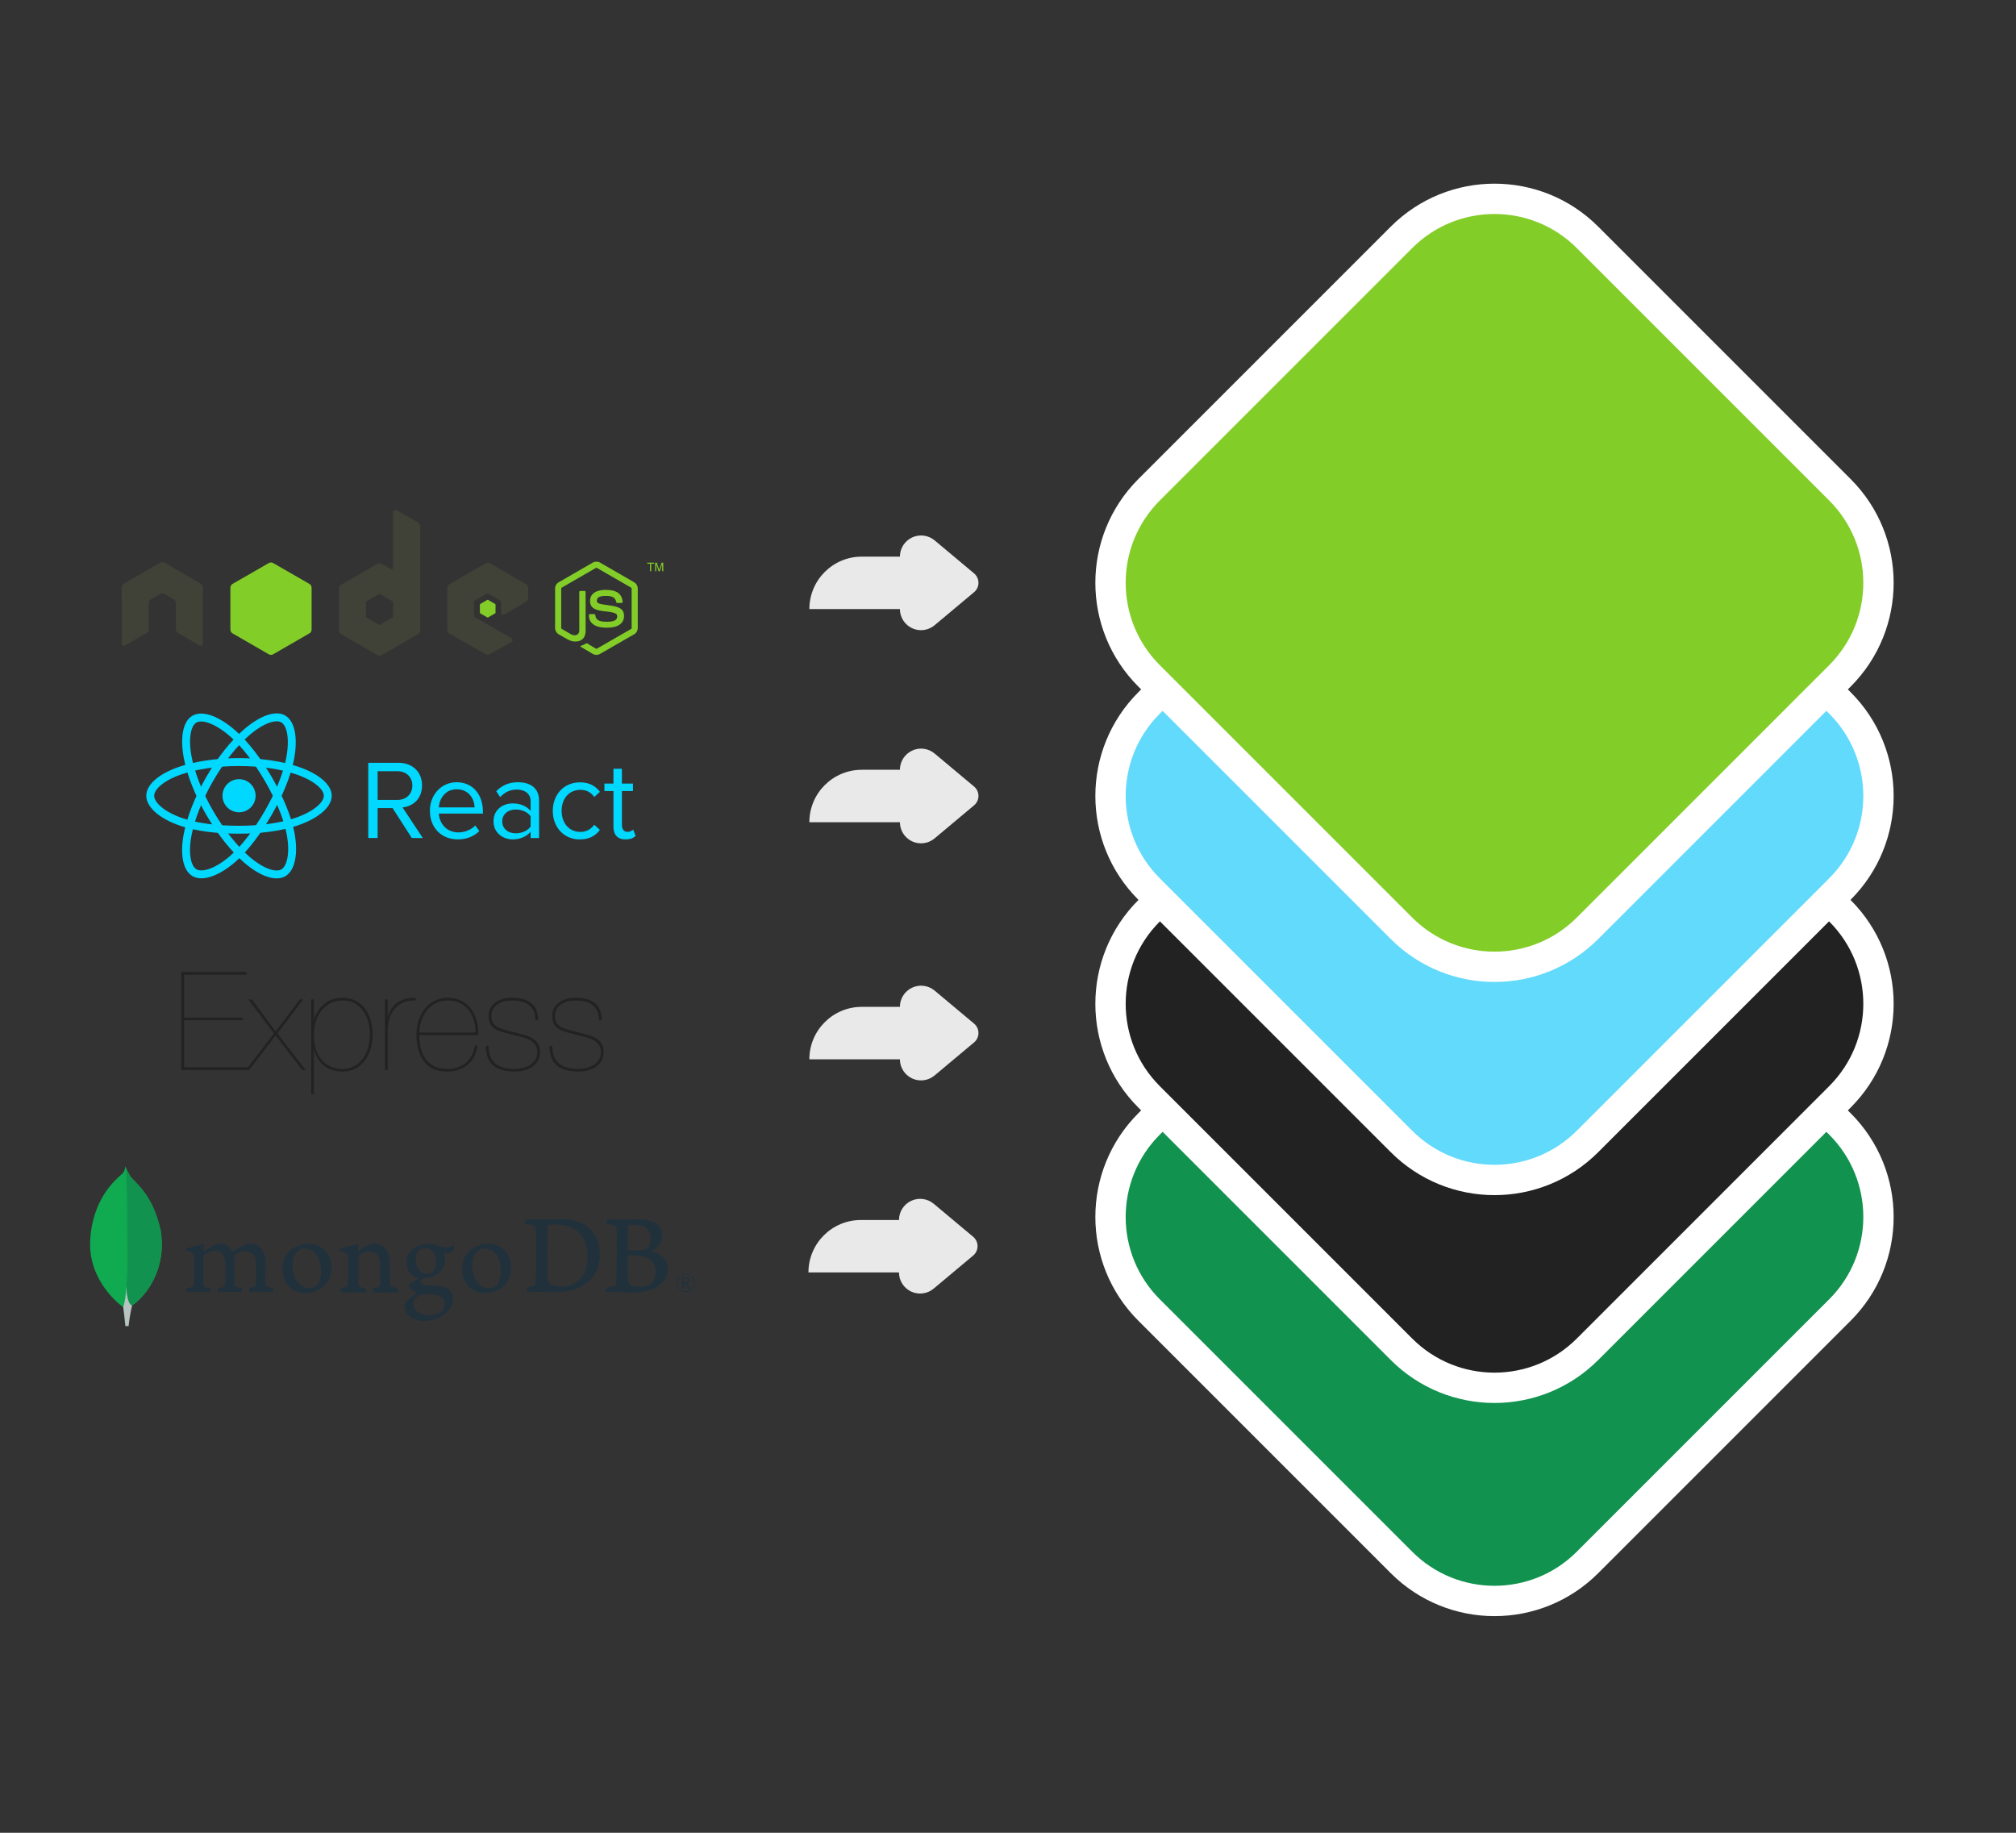 <?xml version="1.0" encoding="UTF-8" standalone="no" ?>
<!DOCTYPE svg PUBLIC "-//W3C//DTD SVG 1.1//EN" "http://www.w3.org/Graphics/SVG/1.1/DTD/svg11.dtd">
<svg xmlns="http://www.w3.org/2000/svg" xmlns:xlink="http://www.w3.org/1999/xlink" version="1.1" width="220" height="200" viewBox="0 0 220 200" xml:space="preserve">
<rect x="0" y="0" width="220" height="200" fill="#333333" stroke="none"/>
<desc>Created with Fabric.js 4.6.0</desc>
<defs>
</defs>
<g transform="matrix(1.17 1.17 -1.17 1.17 163.09 132.8)" id="TpsKgKjJ9D5FH6aiYscVx"  >
<path style="stroke: rgb(255,255,255); stroke-width: 2; stroke-dasharray: none; stroke-linecap: butt; stroke-dashoffset: 0; stroke-linejoin: miter; stroke-miterlimit: 4; fill: rgb(18,146,79); fill-rule: nonzero; opacity: 1;" vector-effect="non-scaling-stroke"  transform=" translate(0, 0)" d="M -20.448 -11.773 C -20.448 -16.564 -16.564 -20.448 -11.773 -20.448 L 11.773 -20.448 L 11.773 -20.448 C 16.564 -20.448 20.448 -16.564 20.448 -11.773 L 20.448 11.773 L 20.448 11.773 C 20.448 16.564 16.564 20.448 11.773 20.448 L -11.773 20.448 L -11.773 20.448 C -16.564 20.448 -20.448 16.564 -20.448 11.773 z" stroke-linecap="round" />
</g>
<g transform="matrix(1.17 1.17 -1.17 1.17 163.09 109.54)" id="BFc_TfLCWfyC1C28IGRl1"  >
<path style="stroke: rgb(255,255,255); stroke-width: 2; stroke-dasharray: none; stroke-linecap: butt; stroke-dashoffset: 0; stroke-linejoin: miter; stroke-miterlimit: 4; fill: rgb(34,34,34); fill-rule: nonzero; opacity: 1;" vector-effect="non-scaling-stroke"  transform=" translate(0, 0)" d="M -20.448 -11.773 C -20.448 -16.564 -16.564 -20.448 -11.773 -20.448 L 11.773 -20.448 L 11.773 -20.448 C 16.564 -20.448 20.448 -16.564 20.448 -11.773 L 20.448 11.773 L 20.448 11.773 C 20.448 16.564 16.564 20.448 11.773 20.448 L -11.773 20.448 L -11.773 20.448 C -16.564 20.448 -20.448 16.564 -20.448 11.773 z" stroke-linecap="round" />
</g>
<g transform="matrix(1.17 1.17 -1.17 1.17 163.09 86.86)" id="Y2H1N7CWMpvPki_cclaMJ"  >
<path style="stroke: rgb(255,255,255); stroke-width: 2; stroke-dasharray: none; stroke-linecap: butt; stroke-dashoffset: 0; stroke-linejoin: miter; stroke-miterlimit: 4; fill: rgb(97,218,251); fill-rule: nonzero; opacity: 1;" vector-effect="non-scaling-stroke"  transform=" translate(0, 0)" d="M -20.448 -11.773 C -20.448 -16.564 -16.564 -20.448 -11.773 -20.448 L 11.773 -20.448 L 11.773 -20.448 C 16.564 -20.448 20.448 -16.564 20.448 -11.773 L 20.448 11.773 L 20.448 11.773 C 20.448 16.564 16.564 20.448 11.773 20.448 L -11.773 20.448 L -11.773 20.448 C -16.564 20.448 -20.448 16.564 -20.448 11.773 z" stroke-linecap="round" />
</g>
<g transform="matrix(1.17 1.17 -1.17 1.17 163.09 63.6)" id="i_iMP2c7y8XrCI_D7mRVh"  >
<path style="stroke: rgb(255,255,255); stroke-width: 2; stroke-dasharray: none; stroke-linecap: butt; stroke-dashoffset: 0; stroke-linejoin: miter; stroke-miterlimit: 4; fill: rgb(131,205,41); fill-rule: nonzero; opacity: 1;" vector-effect="non-scaling-stroke"  transform=" translate(0, 0)" d="M -20.448 -11.773 C -20.448 -16.564 -16.564 -20.448 -11.773 -20.448 L 11.773 -20.448 L 11.773 -20.448 C 16.564 -20.448 20.448 -16.564 20.448 -11.773 L 20.448 11.773 L 20.448 11.773 C 20.448 16.564 16.564 20.448 11.773 20.448 L -11.773 20.448 L -11.773 20.448 C -16.564 20.448 -20.448 16.564 -20.448 11.773 z" stroke-linecap="round" />
</g>
<g transform="matrix(0.24 0 0 0.24 97.45 135.99)" id="3_8H426qiW5oYF0TOhp5g"  >
<path style="stroke: none; stroke-width: 1; stroke-dasharray: none; stroke-linecap: butt; stroke-dashoffset: 0; stroke-linejoin: miter; stroke-miterlimit: 4; fill: rgb(233,233,233); fill-rule: nonzero; opacity: 1;" vector-effect="non-scaling-stroke"  transform=" translate(0, 0)" d="M 2.725 11.937 C 2.725 15.664 4.884 19.055 8.261 20.632 C 11.639 22.21 15.624 21.689 18.482 19.296 L 36.448 4.259 L 36.448 4.259 C 37.714 3.2 38.445 1.635 38.445 -0.015 C 38.445 -1.665 37.714 -3.231 36.448 -4.29 L 18.526 -19.29 L 18.526 -19.29 C 15.66 -21.689 11.663 -22.212 8.276 -20.63 C 4.89 -19.048 2.725 -15.648 2.725 -11.91 L 2.725 -11.91 L -14.598 -11.91 L -14.598 -11.91 C -27.768 -11.91 -38.445 -1.234 -38.445 11.937 L -38.445 11.937 z" stroke-linecap="round" />
</g>
<g transform="matrix(0.06 0 0 0.06 42.83 135.99)" id="mAho7UTkOdACXc0XryMVJ"  >
<g style="" vector-effect="non-scaling-stroke"   >
		<g transform="matrix(1 0 0 1 -484.76 -16.79)" id="8qxwG3WM4q-Og-XQVyqy_"  >
<path style="stroke: none; stroke-width: 1; stroke-dasharray: none; stroke-linecap: butt; stroke-dashoffset: 0; stroke-linejoin: miter; stroke-miterlimit: 4; fill: rgb(16,170,80); fill-rule: nonzero; opacity: 1;" vector-effect="non-scaling-stroke"  transform=" translate(-71.54, -133.21)" d="M 134.44 120.34 C 119.13 52.8 87.22 34.82 79.08 22.11 C 75.723 16.511 72.75 10.691 70.18 4.69 C 69.75 10.69 68.96 14.47 63.86 19.02 C 53.62 28.15 10.13 63.59 6.47 140.33 C 3.06 211.88 59.07 256 66.47 260.56 C 72.16 263.36 79.09 260.62 82.47 258.05 C 109.47 239.52 146.36 190.12 134.47 120.34" stroke-linecap="round" />
</g>
		<g transform="matrix(1 0 0 1 -481.7 108.88)" id="RgHqXEYgga7dbuDkpAzBy"  >
<path style="stroke: none; stroke-width: 1; stroke-dasharray: none; stroke-linecap: butt; stroke-dashoffset: 0; stroke-linejoin: miter; stroke-miterlimit: 4; fill: rgb(184,196,194); fill-rule: nonzero; opacity: 1;" vector-effect="non-scaling-stroke"  transform=" translate(-74.61, -258.88)" d="M 72.5 222.46 C 71.09 240.17 70.08 250.46 66.5 260.58 C 66.5 260.58 68.85 277.44 70.5 295.3 L 76.34 295.3 C 77.733 282.723 79.86 270.239 82.71 257.91 C 75.15 254.19 72.79 238 72.5 222.46 Z" stroke-linecap="round" />
</g>
		<g transform="matrix(1 0 0 1 -452.49 -17.94)" id="bgQtEZzhxpzpS1QjNIxlE"  >
<path style="stroke: none; stroke-width: 1; stroke-dasharray: none; stroke-linecap: butt; stroke-dashoffset: 0; stroke-linejoin: miter; stroke-miterlimit: 4; fill: rgb(18,146,79); fill-rule: nonzero; opacity: 1;" vector-effect="non-scaling-stroke"  transform=" translate(-103.81, -132.06)" d="M 82.7 257.92 L 82.7 257.92 C 75.06 254.39 72.85 237.86 72.51 222.46 C 74.399 197.057 74.95 171.571 74.16 146.11 C 73.76 132.75 74.35 22.37 70.87 6.21 C 73.251 11.683 75.993 16.992 79.08 22.1 C 87.22 34.82 119.14 52.8 134.44 120.34 C 146.36 190 109.67 239.27 82.7 257.92 Z" stroke-linecap="round" />
</g>
		<g transform="matrix(1 0 0 1 533.4 66.91)" id="rbOPNUbHfDKQ-DwRC4lti"  >
<path style="stroke: none; stroke-width: 1; stroke-dasharray: none; stroke-linecap: butt; stroke-dashoffset: 0; stroke-linejoin: miter; stroke-miterlimit: 4; fill: rgb(33,49,60); fill-rule: nonzero; opacity: 1;" vector-effect="non-scaling-stroke"  transform=" translate(-1089.7, -216.91)" d="M 1089.7 233.5 C 1080.568 233.499 1073.153 226.118 1073.112 216.986 C 1073.07 207.853 1080.417 200.405 1089.549 200.321 C 1098.681 200.237 1106.163 207.549 1106.29 216.68 C 1106.41 221.137 1104.709 225.45 1101.578 228.624 C 1098.447 231.798 1094.158 233.559 1089.7 233.5 M 1089.7 201.82 C 1083.587 201.78 1078.053 205.428 1075.682 211.063 C 1073.311 216.697 1074.571 223.205 1078.873 227.547 C 1083.176 231.89 1089.671 233.21 1095.328 230.891 C 1100.984 228.573 1104.684 223.073 1104.7 216.96 C 1104.779 212.945 1103.228 209.07 1100.402 206.218 C 1097.576 203.365 1093.715 201.779 1089.7 201.82 M 1093.7 227.4 L 1089.42 218.17 L 1085.97 218.17 L 1085.97 227.4 L 1083.46 227.4 L 1083.46 206.4 L 1089.65 206.4 C 1094.26 206.4 1096.18 208.4 1096.18 212.27 C 1096.18 215.35 1094.73 217.27 1092.03 217.86 L 1096.45 227.37 Z M 1086.07 216 L 1089.7 216 C 1092.64 216 1093.76 215 1093.76 212.32 C 1093.76 209.64 1092.69 208.73 1089.38 208.73 L 1086.07 208.73 Z" stroke-linecap="round" />
</g>
		<g transform="matrix(1 0 0 1 308.57 17.26)" id="xk3t0FODcuhGIjz-VPVDp"  >
<path style="stroke: none; stroke-width: 1; stroke-dasharray: none; stroke-linecap: butt; stroke-dashoffset: 0; stroke-linejoin: miter; stroke-miterlimit: 4; fill: rgb(33,49,60); fill-rule: nonzero; opacity: 1;" vector-effect="non-scaling-stroke"  transform=" translate(-864.87, -167.26)" d="M 842.79 218.38 C 847.28 221.97 856.25 223.45 864.16 223.45 C 874.41 223.45 884.46 221.55 894.28 212.68 C 904.28 203.59 911.16 189.68 911.16 167.47 C 911.16 146.13 903.04 128.81 886.38 118.67 C 876.98 112.76 864.8 110.43 850.91 110.43 C 846.91 110.43 842.79 110.64 840.45 111.7 C 839.491 112.457 838.811 113.513 838.52 114.7 C 838.1 118.5 838.1 147.44 838.1 164.55 C 838.1 182.09 838.1 206.55 838.52 209.55 C 838.74 212.09 840.02 216.55 842.79 218.42 M 800.15 100.93 C 803.78 100.93 817.58 101.56 824 101.56 C 836 101.56 844.29 100.93 866.72 100.93 C 885.52 100.93 901.34 106 912.65 115.71 C 926.33 127.55 933.65 144.02 933.65 164.09 C 933.65 192.61 920.65 209.09 907.58 218.38 C 894.58 228.1 877.67 233.59 853.58 233.59 C 840.76 233.59 818.75 233.17 800.38 232.96 L 800 232.96 C 799.14 231.27 801.57 224.68 803.07 224.51 C 808.07 223.95 809.39 223.75 811.69 222.8 C 815.57 221.21 816.48 219.23 816.91 212.26 C 817.55 199.16 817.34 183.53 817.34 165.78 C 817.34 153.11 817.55 128.39 817.13 120.57 C 816.48 114.03 813.72 112.34 808.13 111.07 C 804.166 110.228 800.16 109.594 796.13 109.17 C 795.71 107.9 798.99 102.17 800.06 100.93" stroke-linecap="round" />
</g>
		<g transform="matrix(1 0 0 1 444.52 17.73)" id="cjsbkXsFOxTmHSKz1zHVu"  >
<path style="stroke: none; stroke-width: 1; stroke-dasharray: none; stroke-linecap: butt; stroke-dashoffset: 0; stroke-linejoin: miter; stroke-miterlimit: 4; fill: rgb(33,49,60); fill-rule: nonzero; opacity: 1;" vector-effect="non-scaling-stroke"  transform=" translate(-1000.83, -167.73)" d="M 986.6 111.65 C 985.75 111.86 984.68 113.98 984.68 115.03 C 984.46 122.64 984.25 142.49 984.25 156.22 C 984.361 156.757 984.782 157.174 985.32 157.28 C 988.09 157.49 994.93 157.71 1000.7 157.71 C 1008.82 157.71 1013.52 156.65 1016.08 155.38 C 1022.92 152 1026.08 144.6 1026.08 136.58 C 1026.08 118.2 1013.26 111.23 994.25 111.23 C 991.68 111.198 989.111 111.338 986.56 111.65 M 1035.06 196.15 C 1035.06 177.56 1021.38 167 996.38 167 C 995.32 167 987.38 166.79 985.49 167.21 C 984.85 167.42 984.21 167.84 984.21 168.27 C 984.21 181.58 983.99 202.91 984.64 211.36 C 985.07 214.95 987.64 220.02 990.83 221.5 C 994.25 223.4 1001.94 223.82 1007.28 223.82 C 1022.02 223.82 1035.06 215.59 1035.06 196.15 M 948 101.3 C 949.93 101.3 955.61 101.93 970.14 101.93 C 983.81 101.93 994.92 101.51 1008.14 101.51 C 1024.59 101.51 1047.23 107.43 1047.23 131.93 C 1047.23 143.93 1038.69 153.69 1027.58 158.34 C 1026.94 158.55 1026.94 158.97 1027.58 159.18 C 1043.39 163.18 1057.27 172.91 1057.27 191.5 C 1057.27 209.67 1045.95 221.08 1029.5 228.26 C 1019.5 232.7 1007.07 234.17 994.5 234.17 C 984.89 234.17 959.13 233.17 944.81 233.33 C 943.31 232.7 946.18 225.93 947.46 224.88 C 950.741 224.779 953.996 224.269 957.15 223.36 C 962.27 222.1 962.88 220.45 963.52 212.84 C 963.95 206.29 963.95 182.84 963.95 166.15 C 963.95 143.33 964.17 127.92 963.95 120.31 C 963.74 114.4 961.6 112.49 957.54 111.44 C 954.34 110.8 949 110.17 944.73 109.54 C 943.66 108.48 946.95 102.14 948.01 101.3" stroke-linecap="round" />
</g>
		<g transform="matrix(1 0 0 1 -296.54 39.47)" id="rvK0Z7xBOU6CnhD4Qbzh8"  >
<path style="stroke: none; stroke-width: 1; stroke-dasharray: none; stroke-linecap: butt; stroke-dashoffset: 0; stroke-linejoin: miter; stroke-miterlimit: 4; fill: rgb(33,49,60); fill-rule: nonzero; opacity: 1;" vector-effect="non-scaling-stroke"  transform=" translate(-259.76, -189.47)" d="M 181.75 233.5 C 181.2 232.148 180.977 230.685 181.1 229.23 C 181.052 228.238 181.277 227.253 181.75 226.38 C 184.513 225.982 187.251 225.424 189.95 224.71 C 193.73 223.77 195.15 221.71 195.37 216.89 C 195.99 205.5 196.03 184.13 195.81 169.11 L 195.81 168.67 C 195.81 167.05 195.81 164.85 193.81 163.3 C 190.295 161.095 186.478 159.41 182.48 158.3 C 180.69 157.77 179.7 156.83 179.75 155.73 C 179.8 154.63 180.93 153.33 183.26 152.87 C 189.45 152.24 205.67 148.37 212.04 145.43 C 212.696 146.285 213 147.358 212.89 148.43 C 212.89 149.09 212.79 149.79 212.72 150.51 C 212.54 152.63 212.34 155.04 212.34 157.44 C 212.42 158.035 212.83 158.533 213.398 158.726 C 213.966 158.919 214.595 158.773 215.02 158.35 C 227.15 148.84 238.02 145.45 243.59 145.45 C 252.76 145.45 259.9 149.83 265.43 158.85 C 265.688 159.293 266.158 159.569 266.67 159.58 C 267.135 159.576 267.568 159.344 267.83 158.96 C 278.98 150.5 290.03 145.45 297.43 145.45 C 314.91 145.45 325.36 158.54 325.36 180.45 C 325.36 186.75 325.3 194.74 325.24 202.19 C 325.19 208.73 325.14 214.86 325.14 219.1 C 325.14 220.1 326.52 222.98 328.59 223.55 C 331.15 224.8 334.84 225.44 339.51 226.24 L 339.69 226.24 C 340.04 227.5 339.3 232.39 338.59 233.39 C 337.43 233.39 335.83 233.29 333.83 233.19 C 330.2 233.01 325.22 232.76 319.43 232.76 C 307.81 232.76 301.74 232.98 295.94 233.36 C 295.5 231.91 295.35 227.23 295.88 226.25 C 298.282 225.874 300.659 225.357 303 224.7 C 306.7 223.48 307.77 221.8 308 216.89 C 308.09 213.4 308.76 182.65 307.57 175.35 C 306.47 167.78 300.77 158.92 288.3 158.92 C 283.67 158.92 276.2 160.85 269.08 166.25 C 268.638 166.751 268.39 167.393 268.38 168.06 L 268.38 168.21 C 269.22 172.15 269.22 176.75 269.22 183.7 C 269.22 187.7 269.22 191.87 269.17 196.04 C 269.12 204.52 269.08 212.52 269.22 218.57 C 269.22 222.69 271.71 223.68 273.72 224.47 C 274.81 224.71 275.67 224.92 276.54 225.12 C 278.21 225.53 279.95 225.95 282.54 226.36 C 282.923 228.117 282.889 229.939 282.44 231.68 C 282.334 232.333 282.077 232.953 281.69 233.49 C 275.23 233.27 268.6 233.08 259.03 233.08 C 256.13 233.08 251.4 233.2 247.22 233.31 C 243.83 233.4 240.63 233.49 238.81 233.5 C 238.318 232.338 238.099 231.079 238.17 229.82 C 238.068 228.633 238.3 227.442 238.84 226.38 L 241.41 225.91 C 243.65 225.51 245.59 225.17 247.41 224.71 C 250.57 223.71 251.76 221.99 251.99 217.96 C 252.61 208.56 253.09 181.47 251.76 174.69 C 249.5 163.81 243.31 158.29 233.35 158.29 C 227.52 158.29 220.15 161.1 214.13 165.61 C 212.959 166.75 212.318 168.327 212.36 169.96 C 212.36 173.19 212.36 177.03 212.36 181.15 C 212.36 194.75 212.27 211.68 212.6 219 C 212.8 221.26 213.6 223.94 217.83 224.92 C 218.76 225.19 220.36 225.45 222.22 225.76 C 223.29 225.94 224.46 226.13 225.67 226.35 C 226.055 228.745 225.859 231.197 225.1 233.5 C 223.24 233.5 220.95 233.38 218.33 233.27 C 214.33 233.09 209.33 232.87 203.68 232.87 C 197 232.87 192.35 233.09 188.62 233.27 C 186.11 233.39 183.94 233.49 181.77 233.5" stroke-linecap="round" />
</g>
		<g transform="matrix(1 0 0 1 -155.64 40.45)" id="4HGUMSjDXfXM4-Z2XjU1b"  >
<path style="stroke: none; stroke-width: 1; stroke-dasharray: none; stroke-linecap: butt; stroke-dashoffset: 0; stroke-linejoin: miter; stroke-miterlimit: 4; fill: rgb(33,49,60); fill-rule: nonzero; opacity: 1;" vector-effect="non-scaling-stroke"  transform=" translate(-400.67, -190.45)" d="M 396.2 154.49 C 392.591 154.415 389.041 155.414 386 157.36 C 378.58 161.87 374.8 170.88 374.8 184.12 C 374.8 208.9 387.21 226.21 404.98 226.21 C 409.745 226.361 414.392 224.716 418 221.6 C 423.46 217.15 426.36 208.05 426.36 195.31 C 426.36 170.9 414.23 154.49 396.18 154.49 M 399.6 235.4 C 367.5 235.4 356.07 211.85 356.07 189.82 C 356.07 174.43 362.36 162.4 374.77 154.05 C 383.462 148.669 393.439 145.72 403.66 145.51 C 428.15 145.51 445.26 163.12 445.26 188.35 C 445.26 205.49 438.43 219.03 425.5 227.49 C 419.29 231.29 408.5 235.4 399.6 235.4" stroke-linecap="round" />
</g>
		<g transform="matrix(1 0 0 1 171.18 40.46)" id="e36zh2vyKQtFuFQMuNvcR"  >
<path style="stroke: none; stroke-width: 1; stroke-dasharray: none; stroke-linecap: butt; stroke-dashoffset: 0; stroke-linejoin: miter; stroke-miterlimit: 4; fill: rgb(33,49,60); fill-rule: nonzero; opacity: 1;" vector-effect="non-scaling-stroke"  transform=" translate(-727.48, -190.46)" d="M 723 154.49 C 719.384 154.408 715.825 155.407 712.78 157.36 C 705.36 161.87 701.58 170.88 701.58 184.12 C 701.58 208.9 713.99 226.21 731.76 226.21 C 736.538 226.371 741.202 224.725 744.82 221.6 C 750.28 217.15 753.17 208.05 753.17 195.31 C 753.17 170.9 741.05 154.49 723 154.49 M 726.42 235.4 C 694.32 235.4 682.89 211.85 682.89 189.83 C 682.89 174.42 689.18 162.4 701.6 154.05 C 710.287 148.666 720.262 145.716 730.48 145.51 C 754.97 145.51 772.08 163.13 772.08 188.34 C 772.08 205.5 765.25 219.03 752.32 227.48 C 746.11 231.29 735.32 235.4 726.42 235.4" stroke-linecap="round" />
</g>
		<g transform="matrix(1 0 0 1 66.85 65.77)" id="YSGlNpRDEEC-NMAMLgykP"  >
<path style="stroke: none; stroke-width: 1; stroke-dasharray: none; stroke-linecap: butt; stroke-dashoffset: 0; stroke-linejoin: miter; stroke-miterlimit: 4; fill: rgb(33,49,60); fill-rule: nonzero; opacity: 1;" vector-effect="non-scaling-stroke"  transform=" translate(-623.15, -215.77)" d="M 614.92 153.65 C 605.03 153.65 598.63 161.46 598.63 173.55 C 598.63 185.64 604.14 200.01 619.63 200.01 C 622.29 200.01 627.11 198.83 629.5 196.2 C 633.1 192.89 635.5 186.05 635.5 178.83 C 635.5 163.06 627.82 153.65 614.97 153.65 M 613.69 237.09 C 610.896 237.06 608.141 237.748 605.69 239.09 C 597.86 244.09 594.23 249.09 594.23 254.9 C 594.23 260.34 596.34 264.67 600.88 268.51 C 606.38 273.17 613.8 275.44 623.55 275.44 C 642.74 275.44 651.34 265.12 651.34 254.9 C 651.34 247.78 647.77 243.01 640.42 240.31 C 634.76 238.24 625.3 237.1 613.72 237.1 M 615 286.1 C 603.48 286.1 595.18 283.67 588.09 278.21 C 581.19 272.89 578.09 264.99 578.09 259.53 C 578.165 256.011 579.507 252.638 581.87 250.03 C 583.87 247.75 588.52 243.48 599.27 236.09 C 599.611 235.945 599.831 235.61 599.83 235.24 C 599.837 234.824 599.555 234.458 599.15 234.36 C 590.3 230.97 587.63 225.36 586.82 222.36 C 586.82 222.25 586.82 222.08 586.73 221.89 C 586.48 220.71 586.24 219.59 587.85 218.44 C 589.09 217.56 591.07 216.38 593.19 215.13 C 596.183 213.473 599.053 211.605 601.78 209.54 C 602.077 209.221 602.21 208.782 602.139 208.352 C 602.069 207.921 601.803 207.548 601.42 207.34 C 588.32 202.94 581.72 193.21 581.72 178.34 C 581.638 168.929 586.155 160.071 593.82 154.61 C 599.09 150.44 612.32 145.43 620.89 145.43 L 621.39 145.43 C 630.2 145.64 635.17 147.49 642.05 150.03 C 645.964 151.445 650.111 152.103 654.27 151.97 C 661.56 151.97 664.75 149.66 667.49 146.97 C 667.934 148.182 668.171 149.46 668.19 150.75 C 668.357 153.825 667.522 156.871 665.81 159.43 C 664.32 161.5 660.81 163 657.6 163 C 657.27 163 656.95 163 656.6 162.95 C 654.911 162.831 653.237 162.553 651.6 162.12 L 650.78 162.41 C 650.52 162.79 650.69 163.21 650.9 163.75 C 650.951 163.856 650.991 163.966 651.02 164.08 C 651.605 166.749 652.003 169.456 652.21 172.18 C 652.21 187.73 646.08 194.5 639.45 199.52 C 633.04 204.33 625.427 207.278 617.45 208.04 L 617.45 208.04 C 617.28 208.04 616.45 208.11 614.89 208.25 C 613.89 208.34 612.59 208.46 612.4 208.46 L 612.21 208.46 C 610.77 208.86 607.01 210.65 607.01 213.98 C 607.01 216.74 608.71 220.17 616.84 220.79 L 622.1 221.16 C 632.82 221.91 646.21 222.84 652.51 224.97 C 661.082 227.984 666.754 236.156 666.58 245.24 C 666.58 259.19 656.66 272.31 640.05 280.33 C 632.217 284.071 623.641 285.996 614.96 285.96" stroke-linecap="round" />
</g>
		<g transform="matrix(1 0 0 1 -43.21 39.81)" id="zaGEqv5A4kY3XXyX0_YN2"  >
<path style="stroke: none; stroke-width: 1; stroke-dasharray: none; stroke-linecap: butt; stroke-dashoffset: 0; stroke-linejoin: miter; stroke-miterlimit: 4; fill: rgb(33,49,60); fill-rule: nonzero; opacity: 1;" vector-effect="non-scaling-stroke"  transform=" translate(-513.1, -189.81)" d="M 565.86 226.06 C 561.16 225.43 557.73 224.79 553.68 222.89 C 552.885 222.067 552.362 221.02 552.18 219.89 C 551.75 213.34 551.75 194.33 551.75 181.89 C 551.75 171.74 550.05 162.89 545.75 156.54 C 540.62 149.35 533.36 145.13 523.96 145.13 C 515.63 145.13 504.52 150.83 495.34 158.65 C 495.12 158.86 493.71 160.2 493.74 158.12 C 493.77 156.04 494.09 151.82 494.29 149.12 C 494.47 147.665 493.951 146.211 492.89 145.2 C 486.89 148.2 470.06 152.2 463.83 152.81 C 459.29 153.69 458.14 158.06 462.99 159.57 L 463.06 159.57 C 466.942 160.641 470.648 162.271 474.06 164.41 C 475.98 165.89 475.77 168 475.77 169.69 C 475.98 183.84 475.98 205.6 475.34 217.43 C 475.13 222.08 473.84 223.77 470.42 224.62 L 470.74 224.51 C 468.136 225.163 465.494 225.657 462.83 225.99 C 461.76 227.04 461.76 233.17 462.83 234.44 C 464.97 234.44 475.83 233.81 484.83 233.81 C 497.21 233.81 503.62 234.44 506.83 234.44 C 508.12 232.96 508.54 227.26 507.69 225.99 C 504.732 225.856 501.794 225.431 498.92 224.72 C 495.51 223.88 494.65 222.18 494.44 218.39 C 494.02 208.45 494.02 187.33 494.02 172.96 C 494.02 168.96 495.08 167.05 496.36 165.96 C 500.63 162.16 507.69 159.63 513.88 159.63 C 519.88 159.63 523.88 161.53 526.88 164.06 C 530.374 167.109 532.565 171.383 533 176 C 533.85 184 533.63 200.09 533.63 214 C 533.63 221.61 533 223.52 530.22 224.36 C 528.94 224.99 525.52 225.63 521.46 226.05 C 520.18 227.32 520.6 233.23 521.46 234.5 C 527.01 234.5 533.46 233.87 542.82 233.87 C 554.57 233.87 562.05 234.5 565.04 234.5 C 566.32 233.02 566.75 227.5 565.9 226.05" stroke-linecap="round" />
</g>
</g>
</g>
<g transform="matrix(0.24 0 0 0.24 97.55 112.73)" id="63qvEaqJdl52ijJNcjSfT"  >
<path style="stroke: none; stroke-width: 1; stroke-dasharray: none; stroke-linecap: butt; stroke-dashoffset: 0; stroke-linejoin: miter; stroke-miterlimit: 4; fill: rgb(233,233,233); fill-rule: nonzero; opacity: 1;" vector-effect="non-scaling-stroke"  transform=" translate(0, 0)" d="M 2.725 11.937 C 2.725 15.664 4.884 19.055 8.261 20.632 C 11.639 22.21 15.624 21.689 18.482 19.296 L 36.448 4.259 L 36.448 4.259 C 37.714 3.2 38.445 1.635 38.445 -0.015 C 38.445 -1.665 37.714 -3.231 36.448 -4.29 L 18.526 -19.29 L 18.526 -19.29 C 15.66 -21.689 11.663 -22.212 8.276 -20.63 C 4.89 -19.048 2.725 -15.648 2.725 -11.91 L 2.725 -11.91 L -14.598 -11.91 L -14.598 -11.91 C -27.768 -11.91 -38.445 -1.234 -38.445 11.937 L -38.445 11.937 z" stroke-linecap="round" />
</g>
<g transform="matrix(0.09 0 0 0.09 42.83 112.73)" id="tYUoX9g9xKMRBNlFxEHnq"  >
<path style="stroke: none; stroke-width: 1; stroke-dasharray: none; stroke-linecap: butt; stroke-dashoffset: 0; stroke-linejoin: miter; stroke-miterlimit: 4; fill: rgb(34,34,34); fill-rule: nonzero; opacity: 1;" vector-effect="non-scaling-stroke"  transform=" translate(-256, -74.14)" d="M 3.332 115.629 L 3.332 58.648 L 74.476 58.648 L 74.476 55.315 L 3.332 55.315 L 3.332 3.332 L 78.974 3.332 L 78.974 0 L -3.55271368e-15 0 L -3.55271368e-15 118.961 L 79.641 118.961 L 79.641 115.629 L 3.332 115.629 L 3.332 115.629 Z M 143.787 33.322 L 114.296 72.143 L 85.472 33.322 L 81.14 33.322 L 112.297 74.642 L 78.141 118.961 L 82.14 118.961 L 114.296 77.142 L 146.619 118.961 L 150.784 118.961 L 116.462 74.642 L 147.785 33.322 L 143.787 33.322 L 143.787 33.322 Z M 160.781 148.285 L 160.781 94.969 L 161.114 94.969 C 163.114 102.744 167.057 108.992 172.944 113.713 C 178.831 118.434 186.328 120.794 195.436 120.794 C 201.323 120.794 206.544 119.6 211.098 117.212 C 215.652 114.824 219.456 111.575 222.511 107.465 C 225.565 103.355 227.898 98.579 229.509 93.136 C 231.119 87.694 231.925 81.973 231.925 75.975 C 231.925 69.533 231.091 63.59 229.425 58.148 C 227.759 52.705 225.343 47.984 222.178 43.986 C 219.012 39.987 215.18 36.877 210.681 34.655 C 206.183 32.434 201.101 31.323 195.436 31.323 C 191.104 31.323 187.078 31.962 183.357 33.239 C 179.636 34.517 176.332 36.321 173.444 38.654 C 170.556 40.987 168.056 43.736 165.946 46.901 C 163.836 50.067 162.225 53.538 161.114 57.315 L 160.781 57.315 L 160.781 33.322 L 157.449 33.322 L 157.449 148.285 L 160.781 148.285 L 160.781 148.285 Z M 195.436 117.628 C 184.995 117.628 176.609 114.046 170.278 106.882 C 163.947 99.718 160.781 89.415 160.781 75.975 C 160.781 70.421 161.559 65.145 163.114 60.147 C 164.669 55.149 166.918 50.761 169.861 46.985 C 172.805 43.208 176.443 40.209 180.774 37.988 C 185.106 35.766 189.994 34.655 195.436 34.655 C 200.99 34.655 205.85 35.766 210.015 37.988 C 214.18 40.209 217.624 43.236 220.345 47.068 C 223.066 50.9 225.121 55.288 226.51 60.23 C 227.898 65.173 228.592 70.421 228.592 75.975 C 228.592 80.974 227.954 85.944 226.676 90.887 C 225.399 95.83 223.427 100.273 220.761 104.216 C 218.096 108.159 214.68 111.38 210.515 113.88 C 206.349 116.379 201.323 117.628 195.436 117.628 L 195.436 117.628 L 195.436 117.628 Z M 250.252 118.961 L 250.252 70.477 C 250.252 65.812 250.918 61.258 252.251 56.815 C 253.584 52.372 255.639 48.456 258.416 45.069 C 261.193 41.681 264.719 39.015 268.996 37.071 C 273.272 35.127 278.354 34.322 284.241 34.655 L 284.241 31.323 C 279.131 31.212 274.661 31.767 270.829 32.989 C 266.996 34.211 263.692 35.877 260.915 37.988 C 258.138 40.098 255.917 42.569 254.251 45.402 C 252.584 48.234 251.363 51.261 250.585 54.482 L 250.252 54.482 L 250.252 33.322 L 246.92 33.322 L 246.92 118.961 L 250.252 118.961 L 250.252 118.961 Z M 288.406 76.808 L 360.049 76.808 C 360.272 70.921 359.688 65.257 358.3 59.814 C 356.912 54.371 354.69 49.539 351.636 45.319 C 348.581 41.098 344.638 37.71 339.806 35.155 C 334.974 32.6 329.226 31.323 322.562 31.323 C 317.785 31.323 313.12 32.323 308.566 34.322 C 304.012 36.322 300.013 39.237 296.57 43.069 C 293.127 46.901 290.35 51.594 288.24 57.148 C 286.129 62.702 285.074 69.033 285.074 76.142 C 285.074 82.473 285.796 88.388 287.24 93.886 C 288.684 99.384 290.905 104.161 293.904 108.215 C 296.903 112.269 300.763 115.407 305.484 117.628 C 310.205 119.85 315.897 120.905 322.562 120.794 C 332.336 120.794 340.556 118.045 347.22 112.547 C 353.885 107.048 357.828 99.301 359.05 89.304 L 355.718 89.304 C 354.274 98.746 350.58 105.827 344.638 110.547 C 338.695 115.268 331.226 117.628 322.228 117.628 C 316.119 117.628 310.954 116.573 306.733 114.463 C 302.513 112.352 299.069 109.464 296.404 105.799 C 293.738 102.133 291.766 97.829 290.489 92.886 C 289.211 87.944 288.517 82.584 288.406 76.808 L 288.406 76.808 L 288.406 76.808 Z M 356.717 73.476 L 288.406 73.476 C 288.739 67.478 289.85 62.091 291.738 57.315 C 293.627 52.538 296.098 48.456 299.153 45.069 C 302.207 41.681 305.762 39.098 309.816 37.321 C 313.87 35.544 318.23 34.655 322.895 34.655 C 328.449 34.655 333.336 35.683 337.557 37.738 C 341.778 39.793 345.304 42.597 348.137 46.152 C 350.969 49.706 353.107 53.844 354.551 58.564 C 355.995 63.285 356.717 68.256 356.717 73.476 L 356.717 73.476 L 356.717 73.476 Z M 429.194 58.648 L 432.526 58.648 C 432.526 49.095 429.749 42.153 424.195 37.821 C 418.641 33.489 411.088 31.323 401.536 31.323 C 396.204 31.323 391.706 31.99 388.04 33.322 C 384.375 34.655 381.376 36.377 379.043 38.487 C 376.711 40.598 375.045 42.93 374.045 45.485 C 373.045 48.04 372.545 50.484 372.545 52.816 C 372.545 57.481 373.378 61.202 375.045 63.979 C 376.711 66.756 379.321 68.922 382.875 70.477 C 385.319 71.588 388.096 72.587 391.206 73.476 C 394.316 74.365 397.926 75.309 402.036 76.308 C 405.701 77.197 409.311 78.086 412.866 78.974 C 416.42 79.863 419.558 81.057 422.279 82.556 C 425.001 84.056 427.222 85.972 428.944 88.305 C 430.665 90.637 431.526 93.692 431.526 97.468 C 431.526 101.134 430.665 104.244 428.944 106.799 C 427.222 109.353 425.028 111.436 422.363 113.047 C 419.697 114.657 416.725 115.823 413.449 116.545 C 410.172 117.267 406.979 117.628 403.869 117.628 C 393.761 117.628 386.013 115.379 380.626 110.881 C 375.239 106.382 372.545 99.301 372.545 89.637 L 369.213 89.637 C 369.213 100.412 372.129 108.298 377.96 113.296 C 383.792 118.295 392.428 120.794 403.869 120.794 C 407.534 120.794 411.227 120.377 414.948 119.544 C 418.669 118.711 422.002 117.351 424.945 115.462 C 427.889 113.574 430.277 111.131 432.109 108.131 C 433.942 105.132 434.858 101.467 434.858 97.135 C 434.858 93.025 434.053 89.693 432.443 87.138 C 430.832 84.584 428.722 82.473 426.111 80.807 C 423.501 79.141 420.558 77.836 417.281 76.892 C 414.004 75.947 410.7 75.031 407.367 74.143 C 402.702 72.921 398.62 71.865 395.121 70.977 C 391.623 70.088 388.374 69.033 385.375 67.811 C 382.487 66.589 380.182 64.84 378.46 62.563 C 376.738 60.286 375.878 57.037 375.878 52.816 C 375.878 52.039 376.1 50.65 376.544 48.651 C 376.988 46.651 378.044 44.624 379.71 42.569 C 381.376 40.515 383.931 38.682 387.374 37.071 C 390.817 35.461 395.538 34.655 401.536 34.655 C 405.646 34.655 409.394 35.1 412.782 35.988 C 416.17 36.877 419.086 38.293 421.529 40.237 C 423.973 42.181 425.861 44.652 427.194 47.651 C 428.527 50.65 429.194 54.316 429.194 58.648 L 429.194 58.648 L 429.194 58.648 Z M 506.335 58.648 L 509.667 58.648 C 509.667 49.095 506.891 42.153 501.337 37.821 C 495.783 33.489 488.23 31.323 478.678 31.323 C 473.346 31.323 468.847 31.99 465.182 33.322 C 461.516 34.655 458.517 36.377 456.185 38.487 C 453.852 40.598 452.186 42.93 451.186 45.485 C 450.187 48.04 449.687 50.484 449.687 52.816 C 449.687 57.481 450.52 61.202 452.186 63.979 C 453.852 66.756 456.463 68.922 460.017 70.477 C 462.461 71.588 465.237 72.587 468.348 73.476 C 471.458 74.365 475.068 75.309 479.177 76.308 C 482.843 77.197 486.453 78.086 490.007 78.974 C 493.562 79.863 496.699 81.057 499.421 82.556 C 502.142 84.056 504.364 85.972 506.085 88.305 C 507.807 90.637 508.668 93.692 508.668 97.468 C 508.668 101.134 507.807 104.244 506.085 106.799 C 504.364 109.353 502.17 111.436 499.504 113.047 C 496.838 114.657 493.867 115.823 490.59 116.545 C 487.314 117.267 484.12 117.628 481.01 117.628 C 470.902 117.628 463.155 115.379 457.768 110.881 C 452.38 106.382 449.687 99.301 449.687 89.637 L 446.355 89.637 C 446.355 100.412 449.27 108.298 455.102 113.296 C 460.933 118.295 469.569 120.794 481.01 120.794 C 484.676 120.794 488.369 120.377 492.09 119.544 C 495.811 118.711 499.143 117.351 502.087 115.462 C 505.03 113.574 507.418 111.131 509.251 108.131 C 511.084 105.132 512 101.467 512 97.135 C 512 93.025 511.195 89.693 509.584 87.138 C 507.974 84.584 505.863 82.473 503.253 80.807 C 500.643 79.141 497.699 77.836 494.422 76.892 C 491.146 75.947 487.841 75.031 484.509 74.143 C 479.844 72.921 475.762 71.865 472.263 70.977 C 468.764 70.088 465.515 69.033 462.516 67.811 C 459.628 66.589 457.323 64.84 455.602 62.563 C 453.88 60.286 453.019 57.037 453.019 52.816 C 453.019 52.039 453.241 50.65 453.686 48.651 C 454.13 46.651 455.185 44.624 456.851 42.569 C 458.517 40.515 461.072 38.682 464.515 37.071 C 467.959 35.461 472.679 34.655 478.678 34.655 C 482.787 34.655 486.536 35.1 489.924 35.988 C 493.312 36.877 496.227 38.293 498.671 40.237 C 501.115 42.181 503.003 44.652 504.336 47.651 C 505.669 50.65 506.335 54.316 506.335 58.648 L 506.335 58.648 L 506.335 58.648 Z" stroke-linecap="round" />
</g>
<g transform="matrix(0.24 0 0 0.24 97.55 86.86)" id="LAYx8l8-QkfSfO2Yjrjlm"  >
<path style="stroke: none; stroke-width: 1; stroke-dasharray: none; stroke-linecap: butt; stroke-dashoffset: 0; stroke-linejoin: miter; stroke-miterlimit: 4; fill: rgb(233,233,233); fill-rule: nonzero; opacity: 1;" vector-effect="non-scaling-stroke"  transform=" translate(0, 0)" d="M 2.725 11.937 C 2.725 15.664 4.884 19.055 8.261 20.632 C 11.639 22.21 15.624 21.689 18.482 19.296 L 36.448 4.259 L 36.448 4.259 C 37.714 3.2 38.445 1.635 38.445 -0.015 C 38.445 -1.665 37.714 -3.231 36.448 -4.29 L 18.526 -19.29 L 18.526 -19.29 C 15.66 -21.689 11.663 -22.212 8.276 -20.63 C 4.89 -19.048 2.725 -15.648 2.725 -11.91 L 2.725 -11.91 L -14.598 -11.91 L -14.598 -11.91 C -27.768 -11.91 -38.445 -1.234 -38.445 11.937 L -38.445 11.937 z" stroke-linecap="round" />
</g>
<g transform="matrix(0.24 0 0 0.24 97.55 63.6)" id="ptnEbJDGqEDxMO1Ccfm9_"  >
<path style="stroke: none; stroke-width: 1; stroke-dasharray: none; stroke-linecap: butt; stroke-dashoffset: 0; stroke-linejoin: miter; stroke-miterlimit: 4; fill: rgb(233,233,233); fill-rule: nonzero; opacity: 1;" vector-effect="non-scaling-stroke"  transform=" translate(0, 0)" d="M 2.725 11.937 C 2.725 15.664 4.884 19.055 8.261 20.632 C 11.639 22.21 15.624 21.689 18.482 19.296 L 36.448 4.259 L 36.448 4.259 C 37.714 3.2 38.445 1.635 38.445 -0.015 C 38.445 -1.665 37.714 -3.231 36.448 -4.29 L 18.526 -19.29 L 18.526 -19.29 C 15.66 -21.689 11.663 -22.212 8.276 -20.63 C 4.89 -19.048 2.725 -15.648 2.725 -11.91 L 2.725 -11.91 L -14.598 -11.91 L -14.598 -11.91 C -27.768 -11.91 -38.445 -1.234 -38.445 11.937 L -38.445 11.937 z" stroke-linecap="round" />
</g>
<g transform="matrix(0.52 0 0 0.52 42.83 86.86)" id="dRV7W3fIP-3cIT0dwNDHi"  >
<g style="" vector-effect="non-scaling-stroke"   >
		<g transform="matrix(1 0 0 1 -32.2 -0.05)" id="1rVpizNlDm84pvjVnSWej"  >
<path style="stroke: none; stroke-width: 1; stroke-dasharray: none; stroke-linecap: round; stroke-dashoffset: 0; stroke-linejoin: round; stroke-miterlimit: 4; fill: rgb(0,216,255); fill-rule: evenodd; opacity: 1;" vector-effect="non-scaling-stroke"  transform=" translate(-18.63, -16.45)" d="M 15.154 16.45 C 15.154 14.531 16.71 12.974 18.63 12.974 C 20.549 12.974 22.105 14.531 22.105 16.45 C 22.105 18.369 20.549 19.925 18.63 19.925 C 16.71 19.925 15.154 18.369 15.154 16.45 z" stroke-linecap="round" />
</g>
		<g transform="matrix(1 0 0 1 -32.21 -0.02)" id="ia1qdcCWmAclDCO2D-Iu9"  >
<path style="stroke: rgb(0,216,255); stroke-width: 1.66; stroke-dasharray: none; stroke-linecap: round; stroke-dashoffset: 0; stroke-linejoin: round; stroke-miterlimit: 4; fill: none; fill-rule: evenodd; opacity: 1;" vector-effect="non-scaling-stroke"  transform=" translate(-18.63, -16.48)" d="M 18.629 9.383 C 23.295 9.383 27.63 10.053 30.899 11.178 C 34.837 12.534 37.258 14.589 37.258 16.45 C 37.258 18.39 34.692 20.572 30.463 21.973 C 27.266 23.033 23.058 23.585 18.629 23.585 C 14.087 23.585 9.787 23.066 6.553 21.961 C 2.463 20.563 0 18.352 0 16.45 C 0 14.604 2.312 12.565 6.195 11.211 C 9.476 10.068 13.918 9.383 18.63 9.383 z" stroke-linecap="round" />
</g>
		<g transform="matrix(1 0 0 1 -32.22 -0.03)" id="UOQe3XHzorTttFfIpuwa3"  >
<path style="stroke: rgb(0,216,255); stroke-width: 1.66; stroke-dasharray: none; stroke-linecap: round; stroke-dashoffset: 0; stroke-linejoin: round; stroke-miterlimit: 4; fill: none; fill-rule: evenodd; opacity: 1;" vector-effect="non-scaling-stroke"  transform=" translate(-18.62, -16.47)" d="M 12.478 12.936 C 14.809 8.894 17.555 5.473 20.163 3.204 C 23.304 0.47 26.294 -0.601 27.906 0.328 C 29.586 1.297 30.195 4.611 29.296 8.974 C 28.617 12.273 26.994 16.194 24.781 20.031 C 22.512 23.965 19.914 27.431 17.342 29.68 C 14.087 32.525 10.941 33.555 9.293 32.605 C 7.694 31.684 7.083 28.662 7.85 24.622 C 8.498 21.209 10.125 17.019 12.478 12.937 z" stroke-linecap="round" />
</g>
		<g transform="matrix(1 0 0 1 -32.18 0)" id="iNGVfGtvHsOKXxsYRyssE"  >
<path style="stroke: rgb(0,216,255); stroke-width: 1.66; stroke-dasharray: none; stroke-linecap: round; stroke-dashoffset: 0; stroke-linejoin: round; stroke-miterlimit: 4; fill: none; fill-rule: evenodd; opacity: 1;" vector-effect="non-scaling-stroke"  transform=" translate(-18.66, -16.5)" d="M 12.483 20.042 C 10.145 16.004 8.553 11.916 7.89 8.524 C 7.09 4.437 7.656 1.312 9.266 0.379 C 10.944 -0.592 14.12 0.535 17.451 3.493 C 19.97 5.729 22.556 9.093 24.776 12.927 C 27.051 16.857 28.757 20.839 29.42 24.191 C 30.259 28.432 29.579 31.672 27.934 32.625 C 26.337 33.55 23.413 32.571 20.297 29.888 C 17.663 27.623 14.846 24.12 12.485 20.042 z" stroke-linecap="round" />
</g>
		<g transform="matrix(1 0 0 1 22.98 1.08)" id="jeA9VVo-Y4Sp2o4PISSMy"  >
<path style="stroke: none; stroke-width: 1; stroke-dasharray: none; stroke-linecap: round; stroke-dashoffset: 0; stroke-linejoin: round; stroke-miterlimit: 4; fill: rgb(0,216,255); fill-rule: evenodd; opacity: 1;" vector-effect="non-scaling-stroke"  transform=" translate(-73.82, -17.58)" d="M 57.209 25.329 L 52.949 18.893 C 55.102 18.693 57.042 17.143 57.042 14.293 C 57.042 11.393 54.984 9.537 52.097 9.537 L 45.757 9.537 L 45.757 25.317 L 47.721 25.317 L 47.721 19.047 L 50.868 19.047 L 54.89 25.317 z M 51.862 17.332 L 47.722 17.332 L 47.722 11.299 L 51.862 11.299 C 53.732 11.299 55.009 12.529 55.009 14.304 C 55.009 16.079 53.731 17.334 51.862 17.334 z M 64.52 25.612 C 66.39 25.612 67.927 24.997 69.063 23.862 L 68.211 22.702 C 67.311 23.625 65.987 24.145 64.686 24.145 C 62.226 24.145 60.711 22.347 60.569 20.195 L 69.819 20.195 L 69.819 19.745 C 69.819 16.315 67.784 13.617 64.319 13.617 C 61.054 13.617 58.689 16.291 58.689 19.603 C 58.689 23.176 61.126 25.603 64.509 25.603 z M 68.07 18.892 L 60.57 18.892 C 60.665 17.142 61.87 15.092 64.308 15.092 C 66.911 15.092 68.046 17.198 68.07 18.892 z M 81.604 25.328 L 81.604 17.473 C 81.604 14.705 79.604 13.616 77.18 13.616 C 75.31 13.616 73.844 14.231 72.614 15.509 L 73.442 16.739 C 74.459 15.651 75.572 15.154 76.944 15.154 C 78.6 15.154 79.831 16.029 79.831 17.567 L 79.831 19.625 C 78.908 18.56 77.607 18.063 76.045 18.063 C 74.105 18.063 72.045 19.27 72.045 21.825 C 72.045 24.309 74.103 25.611 76.045 25.611 C 77.583 25.611 78.885 25.067 79.831 24.026 L 79.831 25.326 z M 76.684 24.334 C 75.028 24.334 73.868 23.294 73.868 21.85 C 73.868 20.383 75.028 19.342 76.684 19.342 C 77.938 19.342 79.144 19.815 79.831 20.762 L 79.831 22.915 C 79.145 23.861 77.938 24.335 76.684 24.335 z M 90.184 25.612 C 92.266 25.612 93.496 24.76 94.372 23.625 L 93.189 22.537 C 92.432 23.554 91.462 24.037 90.289 24.037 C 87.852 24.037 86.339 22.144 86.339 19.613 C 86.339 17.082 87.853 15.213 90.289 15.213 C 91.472 15.213 92.442 15.663 93.189 16.713 L 94.372 15.625 C 93.497 14.489 92.266 13.638 90.184 13.638 C 86.777 13.638 84.482 16.241 84.482 19.624 C 84.482 23.031 86.777 25.624 90.184 25.624 z M 99.744 25.612 C 100.784 25.612 101.424 25.304 101.874 24.879 L 101.354 23.554 C 101.117 23.814 100.654 24.027 100.147 24.027 C 99.367 24.027 98.987 23.412 98.987 22.56 L 98.987 15.461 L 101.307 15.461 L 101.307 13.901 L 98.987 13.901 L 98.987 10.778 L 97.212 10.778 L 97.212 13.901 L 95.319 13.901 L 95.319 15.463 L 97.212 15.463 L 97.212 22.94 C 97.212 24.644 98.064 25.614 99.744 25.614 z" stroke-linecap="round" />
</g>
</g>
</g>
<g transform="matrix(0.1 0 0 0.1 42.83 63.6)" id="VwERRUrDaTcmhAGyciJ08"  >
<g style="" vector-effect="non-scaling-stroke"   >
		<g transform="matrix(1 0 0 1 -73.68 0)" id="ljg_qGgK2auyisxcfmy0A"  >
<path style="stroke: none; stroke-width: 1; stroke-dasharray: none; stroke-linecap: butt; stroke-dashoffset: 0; stroke-linejoin: miter; stroke-miterlimit: 4; fill: rgb(64,65,55); fill-rule: evenodd; opacity: 1;" vector-effect="non-scaling-stroke"  transform=" translate(-337.75, -580.93)" d="M 414.48 501.422 C 414.071 501.427 413.657 501.524 413.291 501.739 C 412.562 502.167 412.102 502.954 412.102 503.8 L 412.102 564.442 C 412.102 565.038 411.825 565.571 411.31 565.869 C 410.793 566.169 410.163 566.169 409.645 565.869 L 399.736 560.162 C 398.26 559.311 396.456 559.311 394.98 560.162 L 355.423 582.992 C 353.944 583.845 353.045 585.486 353.045 587.193 L 353.045 632.854 C 353.045 634.559 353.946 636.121 355.423 636.976 L 394.98 659.806 C 396.459 660.659 398.257 660.659 399.736 659.806 L 439.292 636.976 C 440.77 636.121 441.671 634.559 441.671 632.854 L 441.671 519.02 C 441.671 517.288 440.726 515.663 439.213 514.818 L 415.67 501.659 C 415.3 501.453 414.89 501.417 414.48 501.422 z M 160.019 558.418 C 159.265 558.448 158.556 558.58 157.879 558.973 L 118.322 581.803 C 116.848 582.655 115.944 584.207 115.944 585.925 L 116.023 647.202 C 116.023 648.054 116.463 648.845 117.212 649.263 C 117.947 649.703 118.858 649.703 119.59 649.263 L 143.055 635.787 C 144.541 634.904 145.512 633.368 145.512 631.664 L 145.512 603.048 C 145.512 601.341 146.41 599.774 147.89 598.925 L 157.879 593.139 C 158.624 592.708 159.424 592.505 160.257 592.505 C 161.072 592.505 161.91 592.708 162.635 593.139 L 172.623 598.925 C 174.103 599.774 175.001 601.341 175.001 603.048 L 175.001 631.664 C 175.001 633.368 175.982 634.913 177.459 635.787 L 200.923 649.263 C 201.66 649.703 202.57 649.703 203.301 649.263 C 204.03 648.845 204.49 648.054 204.49 647.202 L 204.569 585.925 C 204.569 584.207 203.675 582.655 202.191 581.803 L 162.635 558.973 C 161.966 558.58 161.254 558.449 160.494 558.418 L 160.019 558.418 z M 515.472 558.973 C 514.646 558.972 513.836 559.181 513.094 559.607 L 473.538 582.437 C 472.06 583.29 471.16 584.852 471.16 586.559 L 471.16 632.219 C 471.16 633.936 472.127 635.493 473.617 636.342 L 512.856 658.696 C 514.305 659.524 516.075 659.585 517.533 658.775 L 541.315 645.536 C 542.069 645.118 542.58 644.336 542.583 643.475 C 542.588 642.614 542.139 641.843 541.394 641.414 L 501.6 618.584 C 500.855 618.159 500.331 617.298 500.331 616.444 L 500.331 602.175 C 500.331 601.322 500.861 600.54 501.6 600.114 L 513.966 592.979 C 514.702 592.553 515.605 592.553 516.344 592.979 L 528.711 600.114 C 529.449 600.54 529.9 601.322 529.9 602.175 L 529.9 613.431 C 529.9 614.286 530.35 615.066 531.089 615.492 C 531.831 615.919 532.728 615.921 533.467 615.492 L 557.169 601.699 C 558.64 600.845 559.547 599.279 559.547 597.577 L 559.547 586.558 C 559.547 584.856 558.644 583.291 557.169 582.436 L 517.85 559.606 C 517.11 559.177 516.299 558.973 515.472 558.972 z M 397.199 593.059 C 397.406 593.059 397.648 593.11 397.833 593.217 L 411.389 601.065 C 411.757 601.278 412.023 601.67 412.023 602.095 L 412.023 617.791 C 412.023 618.217 411.759 618.61 411.389 618.821 L 397.833 626.669 C 397.464 626.88 397.013 626.88 396.644 626.669 L 383.089 618.821 C 382.72 618.608 382.455 618.217 382.455 617.791 L 382.455 602.095 C 382.455 601.67 382.721 601.279 383.089 601.065 L 396.644 593.218 C 396.83 593.111 396.993 593.061 397.199 593.061 z" stroke-linecap="round" />
</g>
		<g transform="matrix(1 0 0 1 59.3 27.78)" id="NmeK2LG-oVl-6Pq3AfS-z"  >
<path style="stroke: none; stroke-width: 1; stroke-dasharray: none; stroke-linecap: butt; stroke-dashoffset: 0; stroke-linejoin: miter; stroke-miterlimit: 4; fill: rgb(131,205,41); fill-rule: evenodd; opacity: 1;" vector-effect="non-scaling-stroke"  transform=" translate(-470.72, -608.72)" d="M 633.983 557.863 C 632.612 557.863 631.278 558.146 630.099 558.814 L 592.762 580.376 C 590.346 581.767 588.878 584.397 588.878 587.193 L 588.878 630.238 C 588.878 633.033 590.346 635.659 592.762 637.055 L 602.512 642.683 C 607.25 645.018 608.997 644.982 611.153 644.982 C 618.167 644.982 622.172 640.726 622.172 633.329 L 622.172 590.84 C 622.172 590.239 621.652 589.809 621.062 589.809 L 616.385 589.809 C 615.786 589.809 615.275 590.239 615.275 590.84 L 615.275 633.329 C 615.275 636.608 611.86 639.905 606.317 637.134 L 596.171 631.189 C 595.812 630.994 595.536 630.649 595.536 630.238 L 595.536 587.193 C 595.536 586.785 595.809 586.37 596.171 586.163 L 633.428 564.68 C 633.777 564.48 634.192 564.48 634.538 564.68 L 671.796 586.163 C 672.151 586.376 672.43 586.772 672.43 587.193 L 672.43 630.238 C 672.43 630.649 672.224 631.07 671.875 631.268 L 634.538 652.751 C 634.218 652.941 633.777 652.941 633.428 652.751 L 623.836 647.043 C 623.551 646.876 623.161 646.889 622.885 647.043 C 620.237 648.544 619.74 648.719 617.257 649.58 C 616.645 649.793 615.716 650.125 617.574 651.165 L 630.099 658.538 C 631.291 659.228 632.62 659.568 633.983 659.568 C 635.366 659.568 636.675 659.228 637.867 658.538 L 675.204 637.055 C 677.62 635.65 679.089 633.033 679.089 630.238 L 679.089 587.193 C 679.089 584.397 677.62 581.773 675.204 580.376 L 637.867 558.814 C 636.697 558.146 635.355 557.863 633.983 557.863 z M 278.847 558.735 C 278.023 558.735 277.207 558.943 276.469 559.369 L 236.912 582.12 C 235.434 582.972 234.534 584.616 234.534 586.321 L 234.534 631.982 C 234.534 633.689 235.434 635.25 236.912 636.104 L 276.469 658.934 C 277.948 659.788 279.746 659.788 281.225 658.934 L 320.782 636.104 C 322.258 635.25 323.16 633.689 323.16 631.982 L 323.16 586.321 C 323.16 584.613 322.26 582.972 320.782 582.12 L 281.225 559.369 C 280.487 558.943 279.671 558.735 278.847 558.735 z M 689.394 558.973 L 689.394 560.083 L 692.485 560.083 L 692.485 568.248 L 693.754 568.248 L 693.754 560.083 L 696.925 560.083 L 696.925 558.973 L 689.394 558.973 z M 698.034 558.973 L 698.034 568.248 L 699.224 568.248 L 699.224 562.778 C 699.224 562.555 699.234 562.21 699.224 561.748 C 699.208 561.277 699.224 560.867 699.224 560.638 L 699.224 560.399 L 701.839 568.247 L 703.108 568.247 L 705.803 560.399 C 705.803 560.898 705.736 561.38 705.724 561.826 C 705.719 562.26 705.724 562.586 705.724 562.777 L 705.724 568.247 L 706.913 568.247 L 706.913 558.972 L 705.169 558.972 L 702.474 566.82 L 699.858 558.972 L 698.035 558.972 z M 643.971 588.621 C 633.339 588.621 627.007 593.145 627.007 600.67 C 627.007 608.833 633.292 611.075 643.496 612.085 C 655.703 613.28 656.655 615.072 656.655 617.475 C 656.655 621.643 653.332 623.421 645.477 623.421 C 635.61 623.421 633.441 620.957 632.715 616.049 C 632.629 615.522 632.223 615.097 631.684 615.097 L 626.849 615.097 C 626.253 615.097 625.739 615.61 625.739 616.207 C 625.739 622.49 629.157 629.921 645.477 629.921 C 657.292 629.921 664.106 625.284 664.106 617.158 C 664.106 609.103 658.602 606.941 647.142 605.426 C 635.562 603.894 634.459 603.144 634.459 600.432 C 634.459 598.194 635.394 595.2 643.971 595.2 C 651.632 595.2 654.464 596.852 655.624 602.018 C 655.726 602.503 656.154 602.89 656.655 602.89 L 661.49 602.89 C 661.788 602.89 662.077 602.707 662.283 602.493 C 662.486 602.265 662.629 602.008 662.6 601.701 C 661.852 592.805 655.919 588.621 643.971 588.621 z M 515.393 599.481 C 515.235 599.481 515.06 599.481 514.917 599.56 L 507.307 603.999 C 507.022 604.161 506.832 604.463 506.832 604.791 L 506.832 613.511 C 506.832 613.84 507.022 614.14 507.307 614.304 L 514.917 618.664 C 515.203 618.829 515.507 618.829 515.789 618.664 L 523.399 614.304 C 523.682 614.142 523.875 613.84 523.875 613.511 L 523.875 604.791 C 523.875 604.463 523.682 604.162 523.399 603.999 L 515.789 599.56 C 515.648 599.476 515.551 599.481 515.393 599.481 z" stroke-linecap="round" />
</g>
</g>
</g>
</svg>